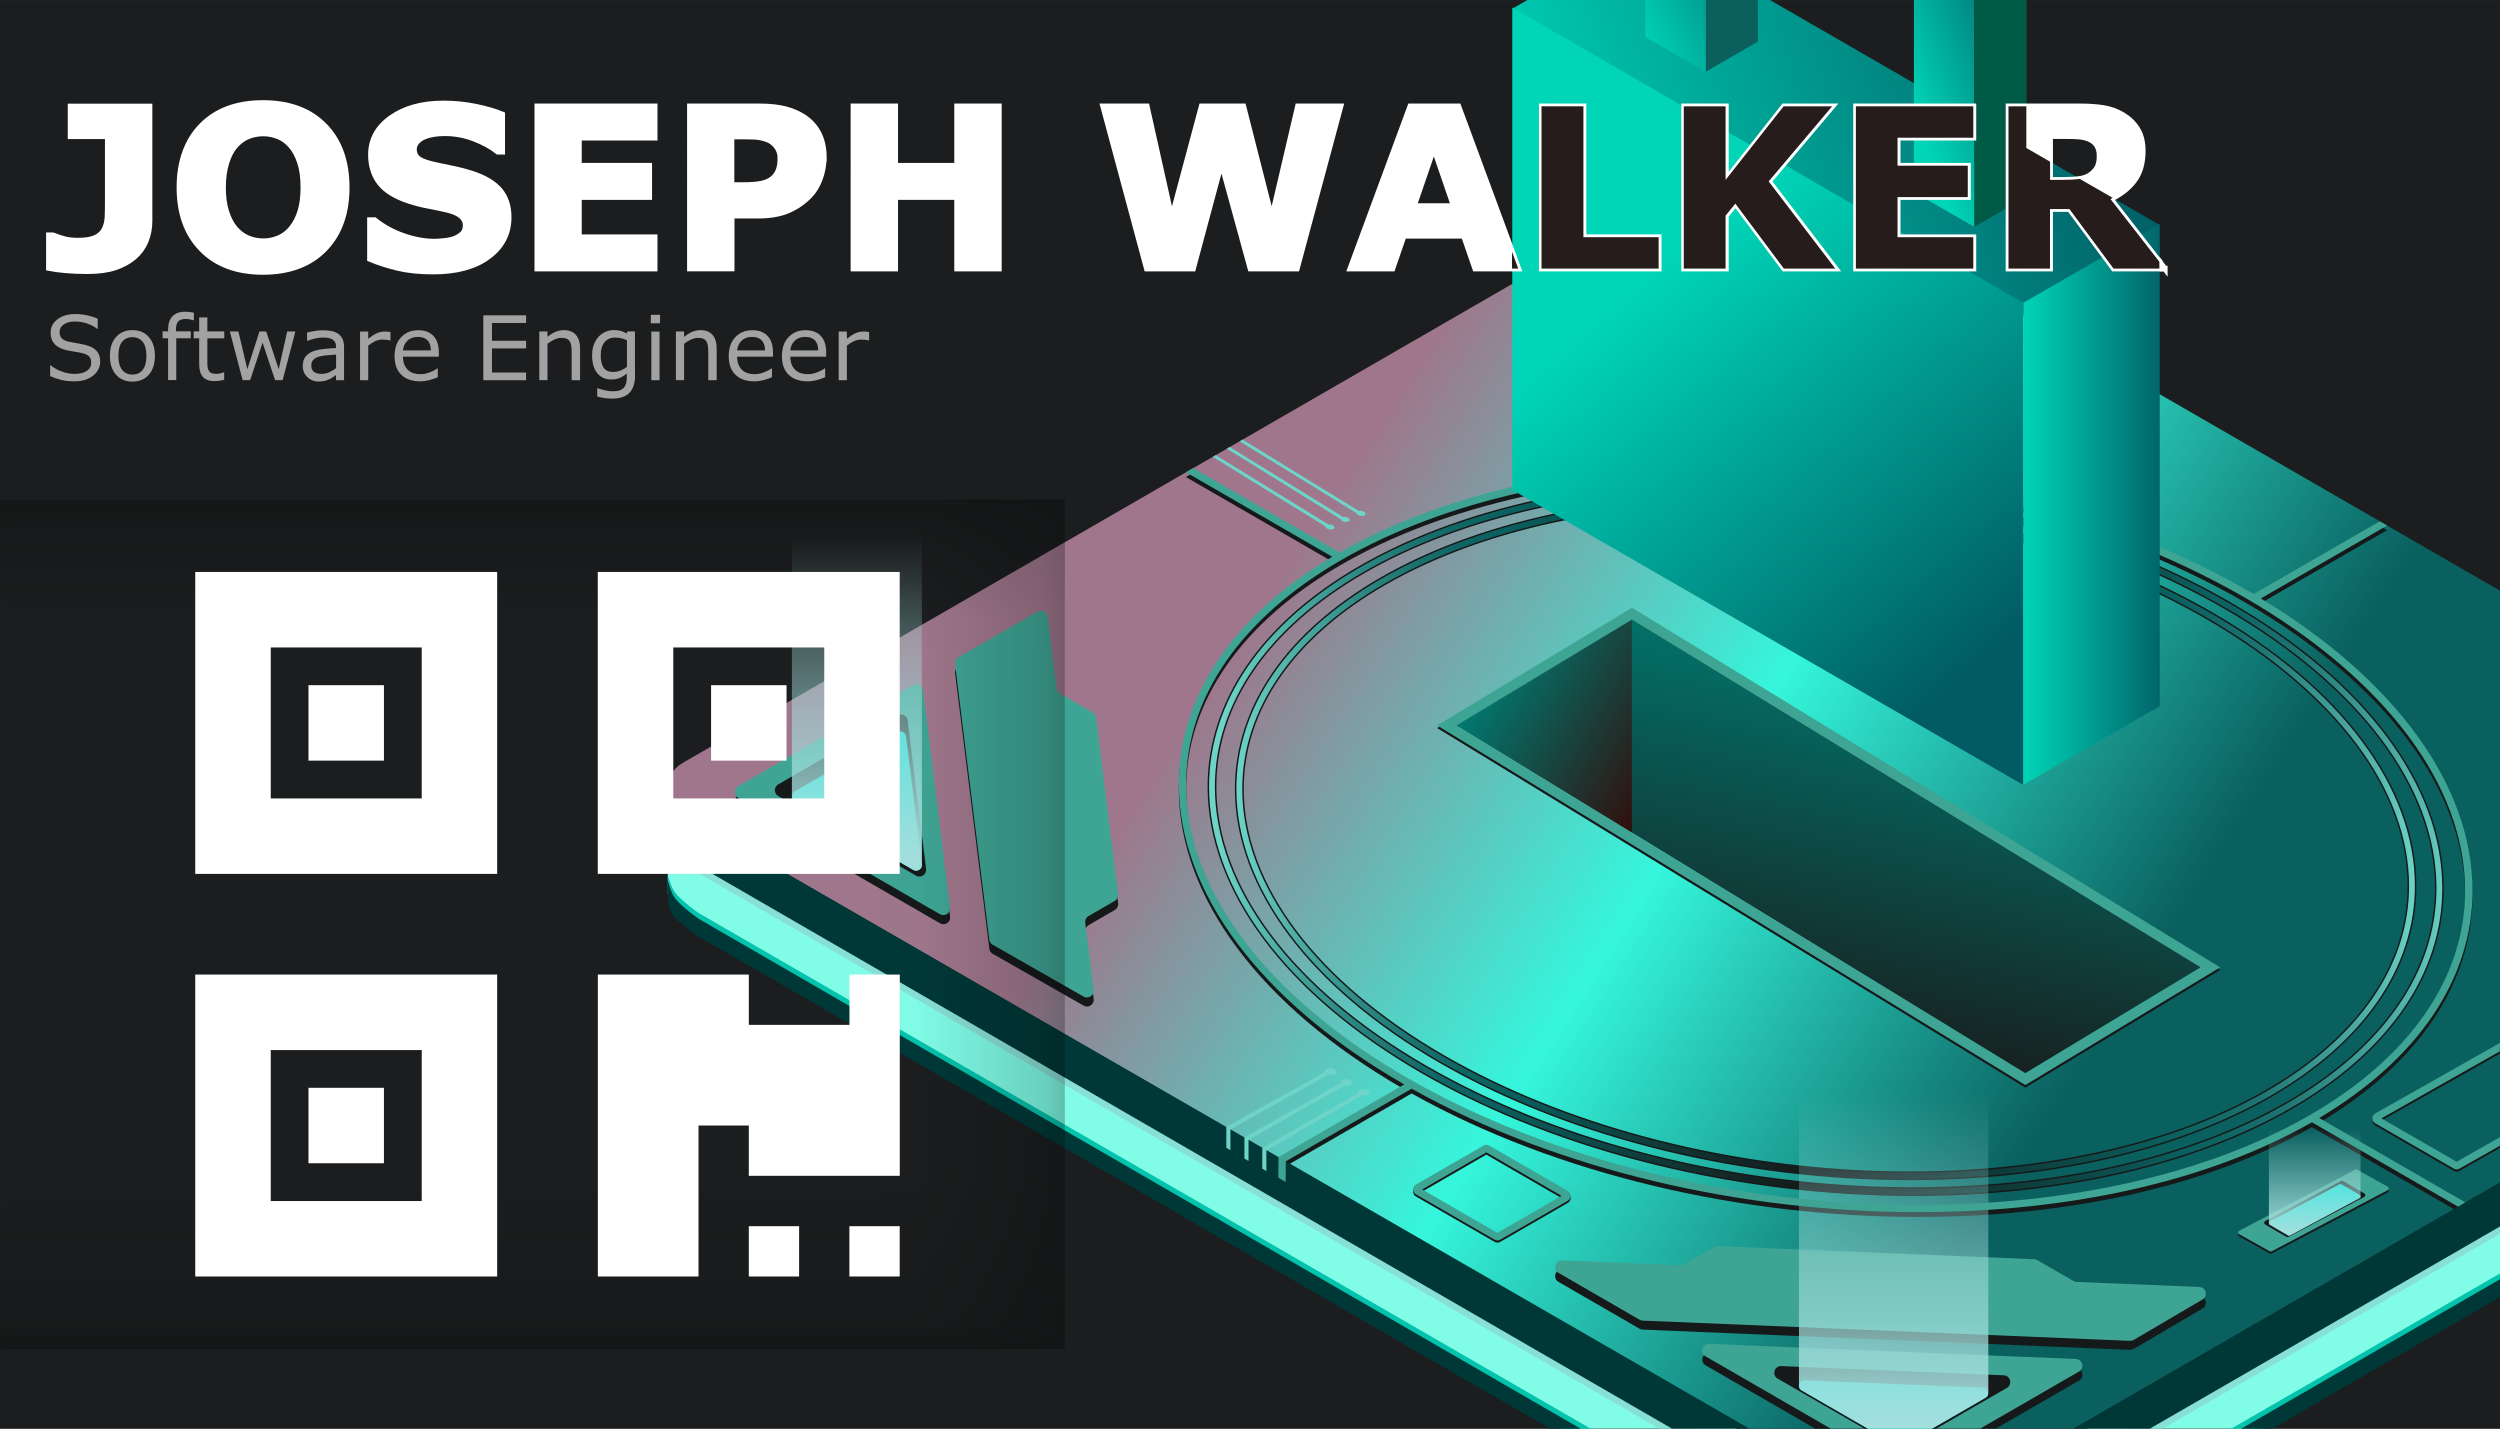 <?xml version="1.0" encoding="UTF-8"?>
<svg id="Layer_2" xmlns="http://www.w3.org/2000/svg" xmlns:xlink="http://www.w3.org/1999/xlink" viewBox="0 0 336 192">
  <rect x="0" y="0" width="336" height="192" fill="#333333" stroke="none"/>
  <defs>
    <linearGradient id="linear-gradient" x1="161.17" y1="60.58" x2="299.52" y2="149.31" gradientUnits="userSpaceOnUse">
      <stop offset=".11" stop-color="#9f768b"/>
      <stop offset=".5" stop-color="#35f6dc"/>
      <stop offset=".88" stop-color="#0a605f"/>
    </linearGradient>
    <linearGradient id="linear-gradient-2" x1="166.07" y1="112.56" x2="324.66" y2="112.56" gradientUnits="userSpaceOnUse">
      <stop offset="0" stop-color="#6ed4c8"/>
      <stop offset=".05" stop-color="#4daea5"/>
      <stop offset=".1" stop-color="#308c87"/>
      <stop offset=".15" stop-color="#1b7370"/>
      <stop offset=".19" stop-color="#0e6563"/>
      <stop offset=".23" stop-color="#0a605f"/>
      <stop offset=".25" stop-color="#0a5a59"/>
      <stop offset=".41" stop-color="#122b2a"/>
      <stop offset=".49" stop-color="#151919"/>
      <stop offset=".58" stop-color="#122929"/>
      <stop offset=".75" stop-color="#0b5352"/>
      <stop offset=".79" stop-color="#0a605f"/>
      <stop offset=".82" stop-color="#0f6564"/>
      <stop offset=".87" stop-color="#1d7673"/>
      <stop offset=".91" stop-color="#35928c"/>
      <stop offset=".97" stop-color="#55b8ae"/>
      <stop offset="1" stop-color="#6ed4c8"/>
    </linearGradient>
    <linearGradient id="linear-gradient-3" x1="163.99" y1="109.99" x2="330" y2="115.22" xlink:href="#linear-gradient-2"/>
    <linearGradient id="linear-gradient-4" x1="254.48" y1="192.02" x2="254.48" y2="147.13" gradientUnits="userSpaceOnUse">
      <stop offset="0" stop-color="#a4dfdd"/>
      <stop offset="1" stop-color="#a4dfdd" stop-opacity="0"/>
    </linearGradient>
    <linearGradient id="linear-gradient-5" x1="311.1" y1="166.08" x2="311.1" y2="151.66" xlink:href="#linear-gradient-4"/>
    <linearGradient id="linear-gradient-6" x1="317.24" y1="160.94" x2="317.24" y2="160.85" xlink:href="#linear-gradient-4"/>
    <linearGradient id="linear-gradient-7" x1="115.16" y1="115.43" x2="115.16" y2="71.44" xlink:href="#linear-gradient-4"/>
    <linearGradient id="linear-gradient-8" x1="239.85" y1="143.15" x2="251.73" y2="84.09" gradientUnits="userSpaceOnUse">
      <stop offset="0" stop-color="#191919"/>
      <stop offset="1" stop-color="#007a71"/>
    </linearGradient>
    <linearGradient id="linear-gradient-9" x1="225.52" y1="101.18" x2="201.62" y2="87.38" gradientUnits="userSpaceOnUse">
      <stop offset="0" stop-color="#310e0c"/>
      <stop offset="1" stop-color="#007a71"/>
    </linearGradient>
    <linearGradient id="linear-gradient-10" x1="203.26" y1="31.55" x2="286.25" y2="5.41" gradientUnits="userSpaceOnUse">
      <stop offset="0" stop-color="#00d5b7"/>
      <stop offset="1" stop-color="#015a64"/>
    </linearGradient>
    <linearGradient id="linear-gradient-11" x1="257.73" y1="16.58" x2="277.15" y2="9.32" gradientUnits="userSpaceOnUse">
      <stop offset="0" stop-color="#00d5b7"/>
      <stop offset="1" stop-color="#015a64"/>
    </linearGradient>
    <linearGradient id="linear-gradient-12" x1="222.77" y1="36.25" x2="267.89" y2="88.04" gradientUnits="userSpaceOnUse">
      <stop offset="0" stop-color="#00d5b7"/>
      <stop offset="1" stop-color="#015a64"/>
    </linearGradient>
    <linearGradient id="linear-gradient-13" x1="271.93" y1="67.81" x2="292.76" y2="67.81" gradientUnits="userSpaceOnUse">
      <stop offset="0" stop-color="#00d5b7"/>
      <stop offset=".97" stop-color="#015a64"/>
    </linearGradient>
    <linearGradient id="linear-gradient-14" x1="220.69" y1="7.05" x2="242.71" y2="-3.81" gradientUnits="userSpaceOnUse">
      <stop offset="0" stop-color="#00d5b7"/>
      <stop offset="1" stop-color="#015a64"/>
    </linearGradient>
    <linearGradient id="linear-gradient-15" x1=".04" y1="124.22" x2="143.11" y2="124.22" gradientUnits="userSpaceOnUse">
      <stop offset=".21" stop-color="#000" stop-opacity="0"/>
      <stop offset=".76" stop-color="#000" stop-opacity="0"/>
      <stop offset=".86" stop-color="#000" stop-opacity=".01"/>
      <stop offset=".98" stop-color="#000" stop-opacity=".69"/>
      <stop offset="1" stop-color="#000"/>
    </linearGradient>
    <linearGradient id="linear-gradient-16" x1="71.58" y1="181.3" x2="71.58" y2="67.14" gradientUnits="userSpaceOnUse">
      <stop offset="0" stop-color="#000"/>
      <stop offset=".03" stop-color="#000" stop-opacity=".47"/>
      <stop offset=".21" stop-color="#000" stop-opacity="0"/>
      <stop offset=".76" stop-color="#000" stop-opacity="0"/>
      <stop offset=".86" stop-color="#000" stop-opacity=".01"/>
      <stop offset=".98" stop-color="#000" stop-opacity=".69"/>
      <stop offset="1" stop-color="#000"/>
    </linearGradient>
  </defs>
  <rect y=".03" width="336" height="192" style="fill: #1b1d1e;"/>
  <g>
    <polyline points="203.25 36.1 204.1 36.1 203.25 33.82" style="fill: none; stroke: #fff; stroke-miterlimit: 10; stroke-width: .75px;"/>
    <polygon points="212.86 14.29 207.23 14.29 207.23 36.1 222.97 36.1 222.97 31.88 212.86 31.88 212.86 14.29" style="fill: none; stroke: #fff; stroke-miterlimit: 10; stroke-width: .75px;"/>
    <polygon points="246.29 14.29 239.77 14.29 231.97 24.17 231.97 14.29 226.35 14.29 226.35 36.1 231.97 36.1 231.97 28.98 233.28 27.37 239.8 36.1 246.71 36.1 237.76 24.38 246.29 14.29" style="fill: none; stroke: #fff; stroke-miterlimit: 10; stroke-width: .75px;"/>
    <polygon points="249.48 36.1 265.26 36.1 265.26 31.88 255.07 31.88 255.07 26.49 264.52 26.49 264.52 22.27 255.07 22.27 255.07 18.51 265.26 18.51 265.26 14.29 249.48 14.29 249.48 36.1" style="fill: none; stroke: #fff; stroke-miterlimit: 10; stroke-width: .75px;"/>
    <path d="M272.38,14.29h-2.4v21.81h5.6v-8h2.61l5.93,8h6.16v-.92l-6.57-8.43c.1-.05.19-.11.29-.16" style="fill: none; stroke: #fff; stroke-miterlimit: 10; stroke-width: .75px;"/>
  </g>
  <g>
    <polyline points="288.96 192 336 164.84 336 171.93 301.24 192" style="fill: #80fce7;"/>
    <path d="M212.44,192l-118.54-68.53s-2.53-1.88-3.14-2.73c-.38-.53-1-2.4-1-2.4v-7.09s.17,1.75.84,2.56c.92,1.11,3.3,2.57,3.3,2.57l130.8,75.62" style="fill: #80fce7;"/>
    <path d="M209.66,192.02l-115.77-66.92s-2.26-1.57-3.09-2.45c-.98-1.04-1.06-2.68-1.06-2.68v-2.4s.39,1.59,1,2.4c.89,1.17,3.14,2.73,3.14,2.73l119.88,69.3" style="fill: #03c3ac;"/>
    <polyline points="299.9 192 336 171.15 336 173.55 304.05 192" style="fill: #03c3ac;"/>
    <path d="M208.33,192.02l-114.43-66.14s-2.26-1.57-3.09-2.45c-.98-1.04-1.06-2.68-1.06-2.68v-2.4s.39,1.59,1,2.4c.89,1.17,3.14,2.73,3.14,2.73l118.54,68.53" style="fill: #003837;"/>
    <polyline points="301.24 192 336 171.93 336 174.33 305.4 192" style="fill: #003837;"/>
    <polyline points="280.39 192.02 336 159.92 336 165.83 290.67 192" style="fill: #88dfd5;"/>
    <path d="M223,192L93.9,117.37s-2.85-1.89-3.46-2.74c-.38-.53-.68-2.39-.68-2.39v-5.8s-.12,1.43.68,2.39,3.46,2.74,3.46,2.74l139.51,80.45" style="fill: #88dfd5;"/>
    <path d="M234.92,192.02L91.71,109.34c-2.61-1.51-2.61-5.28,0-6.78L231.95,21.58c1.21-.7,2.71-.7,3.92,0l100.13,57.81v79.55s-57.28,33.07-57.28,33.07" style="fill: url(#linear-gradient);"/>
    <path d="M268.25,192l11.17-6.45c.79-.45.49-1.65-.42-1.69l-49.26-2.04c-.95-.04-1.31,1.22-.49,1.69l14.73,8.51" style="fill: #151919;"/>
    <path d="M286.28,181.42l-65.5-2.72c-.15,0-.29-.05-.42-.12l-10.89-6.29c-.82-.47-.46-1.73.49-1.69l15.94.66c.17,0,.34-.03.49-.12l4.04-2.33c.15-.09.32-.13.49-.12l42.47,1.76c.15,0,.29.05.42.12l4.87,2.81c.13.07.27.11.42.12l16.49.68c.9.04,1.2,1.23.42,1.69l-9.23,5.42c-.15.09-.32.13-.5.12Z" style="fill: #151919;"/>
    <path d="M127.69,123.2l-3.63-29.21c-.08-.64-.79-1-1.35-.67l-23.48,13.55c-.6.35-.6,1.22,0,1.57l27.11,15.65c.65.37,1.45-.15,1.35-.9Z" style="fill: #151919;"/>
    <path d="M132.97,127.51l-4.61-37.05c-.04-.36.13-.72.45-.9l10.66-6.15c.56-.32,1.27.03,1.35.67l1.2,9.68c.04.28.2.53.45.67l4.41,2.55c.25.14.41.39.45.67l2.95,23.75c.04.36-.13.72-.45.9l-3.51,2.03c-.32.18-.49.54-.45.9l1.12,9.03c.09.74-.7,1.27-1.35.9l-12.23-6.98c-.25-.14-.42-.39-.45-.68Z" style="fill: #151919;"/>
    <path d="M256.67,158.51c-21.95,0-45.1-5.34-63.14-15.75-17.45-10.08-27.46-23.46-27.46-36.73,0-11,6.92-21.05,19.48-28.3,28.58-16.5,78.66-14.43,111.65,4.61,17.45,10.08,27.46,23.46,27.46,36.73,0,11-6.92,21.05-19.48,28.3-12.95,7.48-30.32,11.14-48.51,11.14ZM194.03,141.91c32.71,18.88,82.35,20.95,110.66,4.61,12.24-7.07,18.99-16.82,18.99-27.45,0-12.9-9.83-25.98-26.97-35.88-32.71-18.89-82.35-20.95-110.66-4.61-12.24,7.07-18.99,16.82-18.99,27.45,0,12.9,9.83,25.98,26.97,35.88h0Z" style="fill: url(#linear-gradient-2); stroke: #151919; stroke-miterlimit: 10; stroke-width: .2px;"/>
    <path d="M257.2,160.64c-22.97,0-47.2-5.58-66.07-16.48-18.26-10.54-28.73-24.55-28.73-38.42,0-11.5,7.24-22.01,20.38-29.6,29.91-17.27,82.32-15.1,116.83,4.82,18.26,10.54,28.73,24.55,28.73,38.42,0,11.5-7.24,22.01-20.38,29.6-13.55,7.82-31.73,11.66-50.76,11.66ZM233.54,65.44c-18.86,0-36.85,3.8-50.27,11.54-12.82,7.4-19.89,17.61-19.89,28.75,0,13.51,10.29,27.21,28.24,37.57,34.24,19.77,86.21,21.93,115.85,4.82,12.82-7.4,19.89-17.61,19.89-28.75,0-13.51-10.29-27.21-28.24-37.57-18.74-10.82-42.79-16.37-65.58-16.37Z" style="fill: url(#linear-gradient-3); stroke: #151919; stroke-miterlimit: 10; stroke-width: .2px;"/>
    <path d="M332.29,120.33c0-14.11-10.35-28.34-28.44-39.27l16.97-9.8-.98-.57-16.96,9.79c-.23-.13-.45-.27-.68-.39-36.07-20.81-90.79-23.14-122.17-5.2l-19.67-11.34-.98.56,19.67,11.36c-13.3,7.91-20.62,18.74-20.62,30.57,0,14.53,10.98,29.2,30.1,40.25.06.04.13.07.19.11l-16.89,9.76.98.57,16.91-9.77c19.6,10.98,44.46,16.6,68.05,16.6,19.82,0,38.76-3.97,52.94-12.08l19.66,11.35.94-.59-19.62-11.33c13.3-7.91,20.62-18.74,20.62-30.57ZM310.46,150.49c-14.06,8.11-32.92,12.09-52.69,12.09-23.89,0-49.11-5.81-68.75-17.15-18.81-10.86-29.6-25.22-29.6-39.39,0-11.68,7.41-22.39,20.85-30.15,14.07-8.12,32.93-12.1,52.7-12.1,23.88,0,49.09,5.81,68.74,17.15,18.81,10.86,29.6,25.22,29.6,39.39,0,11.68-7.4,22.39-20.85,30.16Z" style="fill: #151919;"/>
    <path d="M286.28,180.21l-65.5-2.72c-.15,0-.29-.05-.42-.12l-10.89-6.29c-.82-.47-.46-1.73.49-1.69l15.94.66c.17,0,.34-.03.49-.12l4.04-2.33c.15-.09.32-.13.49-.12l42.47,1.76c.15,0,.29.05.42.12l4.87,2.81c.13.07.27.11.42.12l16.49.68c.9.04,1.2,1.23.42,1.69l-9.23,5.42c-.15.09-.32.13-.5.12Z" style="fill: #3ea494;"/>
    <path d="M132.96,126.29l-4.61-37.05c-.04-.36.13-.72.45-.9l10.66-6.15c.56-.32,1.27.03,1.35.67l1.2,9.68c.04.28.2.53.45.67l4.41,2.55c.25.14.41.39.45.67l2.95,23.75c.04.36-.13.72-.45.9l-3.51,2.03c-.32.18-.49.54-.45.9l1.12,9.03c.09.74-.7,1.27-1.35.9l-12.23-6.98c-.25-.14-.42-.39-.45-.68Z" style="fill: #3ea494;"/>
    <path d="M179.35,70.88c0,.08-.05.16-.14.21-.1.06-.23.08-.36.08-.16,0-.34-.04-.47-.11-.13-.08-.2-.18-.2-.27,0,0,0,0,0-.01l-15.18-9.38.4-.23,15.16,9.33c.19-.03.42.01.59.11.13.08.21.17.21.27Z" style="fill: #6ed4c8;"/>
    <path d="M181.39,69.87c0,.08-.05.16-.14.21-.1.06-.23.08-.36.08-.16,0-.34-.04-.47-.12-.12-.07-.19-.16-.2-.24l-15.34-9.5.4-.23,15.26,9.42c.21-.04.47-.01.65.1.13.08.21.18.21.27Z" style="fill: #6ed4c8;"/>
    <path d="M183.53,69.05c0,.09-.05.16-.15.22-.1.06-.23.08-.37.08-.17,0-.34-.04-.48-.12-.12-.07-.2-.16-.21-.26l-15.72-9.66.4-.23,15.63,9.59c.22-.05.49-.01.68.1.13.08.21.18.21.28Z" style="fill: #6ed4c8;"/>
    <g>
      <path d="M124.05,92.77c-.08-.64-.79-1-1.35-.67l-23.48,13.55c-.6.35-.6,1.22,0,1.57l27.11,15.65c.65.37,1.45-.15,1.35-.9l-3.63-29.21ZM123.12,117.69l-18.53-10.7c-.6-.35-.6-1.22,0-1.57l16.05-9.27c.56-.32,1.27.03,1.35.67l2.48,19.97c.09.74-.71,1.27-1.35.9Z" style="fill: #3ea494;"/>
      <path d="M120.6,98.4l-13.78,7.96c-.52.3-.52,1.05,0,1.35l15.92,9.19c.56.32,1.24-.13,1.16-.77l-2.13-17.15c-.07-.55-.68-.86-1.16-.58Z" style="fill: #00e9e0;"/>
    </g>
    <path d="M266.14,192,246.05,192,266.14,192l13.27-7.66c.79-.45.49-1.65-.42-1.69l-49.26-2.04c-.95-.04-1.31,1.22-.49,1.69l16.81,9.71M250.57,192.01l-11.65-6.72c-.82-.47-.46-1.73.49-1.69l29.9,1.24c.91.04,1.2,1.24.42,1.69l-9.48,5.47" style="fill: #3ea494;"/>
    <path d="M259.64,192.02l7.21-4.16c.63-.36.39-1.33-.33-1.36l-23.99-.99c-.76-.03-1.05.98-.39,1.36l8.92,5.15" style="fill: #00e9e0;"/>
    <path d="M251.05,192.01l-8.92-5.15c-.29-.17-.38-.44-.35-.7h0v-39.04h25.45v39.95h-.02c.06.29-.04.6-.34.78l-7.21,4.16" style="fill: url(#linear-gradient-4);"/>
    <path d="M201.25,167.01c-.13,0-.26-.03-.37-.1l-10.59-6.11c-.23-.13-.37-.38-.37-.65s.14-.51.37-.65h0l9.1-5.25c.23-.13.51-.13.75,0l10.59,6.11c.23.13.37.38.37.65s-.14.51-.37.65l-9.1,5.25c-.12.07-.25.1-.37.1ZM191.14,160.16l10.11,5.84,8.62-4.98-10.11-5.84-8.62,4.98ZM210.23,160.81h0,0ZM190.78,160.36h0s0,0,0,0ZM199.88,155.11h0,0Z" style="fill: #151919;"/>
    <path d="M336,154.28l-5.46,3.09c-.11.06-.24.1-.37.1s-.26-.03-.37-.1l-10.59-6.11c-.23-.13-.37-.38-.37-.65s.14-.51.37-.65h0s16.8-9.5,16.8-9.5M330.06,156.51s0,0,0,0h0ZM336,141.6l-15.93,9.01,10.11,5.83,5.84-3.3" style="fill: #151919;"/>
    <path d="M201.25,166.72c-.13,0-.26-.03-.37-.1l-10.59-6.11c-.23-.13-.37-.38-.37-.65s.14-.51.37-.65h0l9.1-5.25c.23-.13.51-.13.75,0l10.59,6.11c.23.13.37.38.37.65s-.14.51-.37.65l-9.1,5.25c-.12.07-.25.1-.37.1ZM191.14,159.86l10.11,5.84,8.62-4.98-10.11-5.84-8.62,4.98ZM210.23,160.51h0,0ZM190.78,160.07h0s0,0,0,0ZM199.88,154.81h0,0Z" style="fill: #3ea494;"/>
    <path d="M305.19,168.51s-.09-.01-.13-.03l-4.13-2.31c-.08-.05-.13-.13-.13-.22s.05-.17.13-.22h0s15.62-8.23,15.62-8.23c.08-.04.17-.04.25,0l4.13,2.31c.08.04.13.13.13.22s-.05.17-.13.22l-15.62,8.23s-.08.03-.12.03Z" style="fill: #151919;"/>
    <path d="M330.06,156.21s0,0,0,0h0ZM336,153.98l-5.46,3.09c-.11.06-.24.1-.37.1s-.26-.03-.37-.1l-10.59-6.11c-.23-.13-.37-.38-.37-.65s.14-.51.37-.65h0s16.78-9.49,16.78-9.49v1.12s-15.93,9.02-15.93,9.02l10.11,5.83,5.83-3.3v1.13Z" style="fill: #3ea494;"/>
    <path d="M219.32,83.62l76.43,46.73-23.55,14.23-76.43-46.73,23.55-14.23M219.33,82.03l-.71.43-23.55,14.23-1.92,1.16,1.92,1.17,76.43,46.73.71.43.71-.43,23.55-14.23,1.92-1.16-1.92-1.17-76.43-46.73-.71-.43h0Z" style="fill: #151919;"/>
    <path d="M304.75,167.73s0,0,0,0h0Z" style="fill: #00836b;"/>
    <path d="M320.93,159.51l-4.13-2.31c-.08-.04-.17-.04-.25,0l-15.62,8.23h0c-.08.05-.13.13-.13.22,0,.09.05.17.13.22l4.13,2.31s.08.03.13.03.09-.01.12-.03l15.62-8.23c.08-.04.13-.13.13-.22s-.05-.17-.13-.22ZM317.76,160.86l-10.19,5.38c-.08.04-.18.04-.26,0l-2.87-1.66c-.18-.11-.18-.37,0-.47l10.19-5.38c.08-.04.18-.04.26,0l2.87,1.66c.18.11.18.37,0,.47Z" style="fill: #3ea494;"/>
    <path d="M314.67,159.16c-.07-.04-.15-.04-.22,0l-9.38,5c-.16.08-.17.31,0,.4l2.47,1.43c.07.04.15.04.22,0l9.38-5c.16-.08.17-.31,0-.4l-2.47-1.43Z" style="fill: #00e9e0;"/>
    <path d="M317.26,151.66v9.19s0,.06-.03.09c0,.05-.05.09-.1.12l-9.37,5c-.07.03-.16.03-.23,0l-2.47-1.43c-.09-.05-.13-.14-.12-.22v-12.74h12.32Z" style="fill: url(#linear-gradient-5);"/>
    <path d="M317.26,160.85v.08h-.03s.03-.05.03-.08Z" style="fill: url(#linear-gradient-6);"/>
    <path d="M316.86,157.57h0s0,0,0,0Z" style="fill: #00836b;"/>
    <path d="M316.78,157.57s0,0,0,0h0Z" style="fill: #00836b;"/>
    <path d="M123.9,72.38v43.77c.08.64-.61,1.09-1.16.77l-15.92-9.19c-.27-.16-.39-.43-.39-.7v-34.65h17.48Z" style="fill: url(#linear-gradient-7);"/>
    <path d="M224.7,192L93.9,116.38s-2.85-1.89-3.46-2.74c-.38-.53-.68-2.39-.68-2.39v-5.8s-.12,1.43.68,2.39,3.46,2.74,3.46,2.74l141.19,81.41" style="fill: #003837;"/>
    <polyline points="278.71 192 336 158.93 336 164.84 288.96 192" style="fill: #003837;"/>
    <polygon points="219.32 83.28 295.75 130.01 272.2 144.24 195.77 97.51 219.32 83.28" style="fill: url(#linear-gradient-8);"/>
    <polygon points="219.32 83.28 219.32 111.91 195.77 97.51 219.32 83.28" style="fill: url(#linear-gradient-9);"/>
    <path d="M219.32,83.28l76.43,46.73-23.55,14.23-76.43-46.73,23.55-14.23M219.33,81.68l-.71.43-23.55,14.23-1.92,1.16,1.92,1.17,76.43,46.73.71.43.71-.43,23.55-14.23,1.92-1.16-1.92-1.17-76.43-46.73-.71-.43h0Z" style="fill: #3ea494;"/>
    <polygon points="237.88 0 290.27 30.24 271.93 40.83 203.25 1.17 205.29 0 237.88 0" style="fill: url(#linear-gradient-10);"/>
    <polygon points="236.27 0 236.27 5.59 229.23 9.65 229.23 0 236.27 0" style="fill: #0b5f5c;"/>
    <polygon points="265.34 0 265.34 30.5 257.23 25.82 257.23 0 265.34 0" style="fill: url(#linear-gradient-11);"/>
    <path d="M179.62,144.06c0,.1-.07.2-.19.27-.13.07-.3.11-.47.11-.11,0-.23-.02-.34-.04l-13.25,7.38v2.8l-.55-.32v-2.8l13.3-7.41s-.03-.08-.03-.12c0-.11.07-.2.19-.27.28-.16.76-.14,1.08.04.17.1.27.23.27.36Z" style="fill: #6ed4c8;"/>
    <path d="M181.73,145.54c0,.1-.07.2-.19.27-.13.07-.3.11-.47.11-.11,0-.23-.02-.34-.04l-12.93,7.31v2.84s-.55-.32-.55-.32v-2.83s12.98-7.34,12.98-7.34c-.02-.04-.03-.08-.03-.12,0-.11.07-.2.19-.27.28-.16.76-.14,1.08.04.17.1.27.23.27.36Z" style="fill: #6ed4c8;"/>
    <path d="M184.08,146.88c0,.1-.07.2-.19.27-.13.07-.3.11-.47.11-.11,0-.23-.02-.34-.04l-12.88,7.38v2.79s-.55-.32-.55-.32v-2.78s12.93-7.4,12.93-7.4c-.02-.04-.03-.08-.03-.12,0-.11.07-.2.19-.27.28-.16.76-.14,1.08.04.17.1.27.23.27.36Z" style="fill: #6ed4c8;"/>
    <path d="M332.3,119.7c0-14.11-10.34-28.34-28.44-39.27l16.97-9.8-.98-.57-16.96,9.78c-.23-.12-.45-.27-.68-.39-36.07-20.82-90.79-23.14-122.17-5.2l-19.67-11.34-.98.56,19.67,11.36c-13.3,7.9-20.62,18.73-20.62,30.56,0,14.54,10.98,29.21,30.1,40.25.05.04.12.07.18.11l-16.89,9.76-.02,2.78.98.57.02-2.78,16.92-9.76c19.6,10.98,44.46,16.59,68.05,16.59,19.82,0,38.76-3.96,52.94-12.08l19.66,11.35.94-.59-19.62-11.33c13.3-7.91,20.61-18.74,20.61-30.57ZM310.46,149.86c-14.06,8.12-32.92,12.09-52.69,12.09-23.89,0-49.11-5.81-68.75-17.15-18.81-10.86-29.61-25.22-29.61-39.39,0-11.68,7.41-22.39,20.86-30.14,14.07-8.12,32.93-12.1,52.7-12.1,23.88,0,49.09,5.81,68.74,17.15,18.81,10.86,29.6,25.22,29.6,39.39,0,11.68-7.4,22.39-20.85,30.15Z" style="fill: #3ea494;"/>
    <polygon points="271.93 40.7 271.93 105.5 203.25 65.84 203.25 1.02 271.93 40.7" style="fill: url(#linear-gradient-12);"/>
    <polygon points="271.93 105.5 271.93 40.7 290.27 30.12 290.27 94.91 271.93 105.5" style="fill: url(#linear-gradient-13);"/>
    <polygon points="272.38 0 272.38 26.44 265.34 30.5 265.34 0 272.38 0" style="fill: #005b46;"/>
    <polygon points="229.24 0 229.24 9.66 221.13 4.98 221.13 0 229.24 0" style="fill: url(#linear-gradient-14);"/>
  </g>
  <g style="opacity: .28;">
    <rect x=".04" y="67.14" width="143.07" height="114.16" style="fill: url(#linear-gradient-15); opacity: .89;"/>
    <rect x=".04" y="67.14" width="143.07" height="114.16" style="fill: url(#linear-gradient-16); opacity: .89;"/>
  </g>
  <path d="M36.39,87.02v20.29h20.29v-20.29h-20.29ZM26.24,76.87h40.58v40.58H26.24v-40.58ZM36.39,141.13v20.29h20.29v-20.29h-20.29ZM26.24,130.98h40.58v40.58H26.24v-40.58ZM110.78,87.02h-20.29v20.29h20.29v-20.29ZM90.49,76.87h30.43v40.58h-40.58v-40.58h10.14ZM107.4,164.8v6.76h-6.76v-6.76h6.76ZM114.16,164.8h6.76v6.76h-6.76v-6.76ZM120.93,130.98v27.05h-20.29v-6.76h-6.76v20.29h-13.53v-40.58h20.29v6.76h13.53v-6.76h6.76ZM51.6,92.09v10.14h-10.14v-10.14h10.14ZM41.46,146.2h10.14v10.14h-10.14v-10.14ZM105.71,92.09v10.14h-10.14v-10.14h10.14Z" style="fill: #fff;"/>
  <g>
    <path d="M13.47,48.6c0,.34-.08.68-.24,1.01s-.38.61-.67.84c-.31.25-.68.45-1.09.59s-.92.21-1.5.21c-.63,0-1.19-.06-1.7-.18s-1.01-.29-1.53-.52v-1.45h.08c.44.37.95.65,1.53.85s1.12.3,1.63.3c.72,0,1.28-.13,1.68-.4s.6-.63.6-1.08c0-.39-.09-.67-.28-.86s-.48-.33-.86-.43c-.29-.08-.61-.14-.95-.19s-.7-.12-1.09-.19c-.77-.16-1.35-.44-1.72-.84s-.56-.91-.56-1.55c0-.73.31-1.33.93-1.8s1.4-.7,2.35-.7c.61,0,1.18.06,1.69.18s.96.26,1.36.43v1.37h-.08c-.33-.28-.77-.51-1.31-.7s-1.09-.28-1.66-.28c-.62,0-1.12.13-1.5.39s-.57.59-.57,1c0,.36.09.65.28.86s.52.37.99.47c.25.05.61.12,1.07.2s.85.16,1.17.24c.65.17,1.14.43,1.46.78s.49.83.49,1.46Z" style="fill: #a2a2a2;"/>
    <path d="M20.82,47.83c0,1.07-.27,1.91-.82,2.53s-1.28.93-2.2.93-1.66-.31-2.21-.93-.82-1.46-.82-2.53.27-1.91.82-2.53,1.28-.93,2.21-.93,1.65.31,2.2.93.82,1.46.82,2.53ZM19.68,47.83c0-.85-.17-1.48-.5-1.89s-.79-.62-1.38-.62-1.06.21-1.39.62-.5,1.04-.5,1.89.17,1.44.5,1.87.79.64,1.39.64,1.05-.21,1.38-.63.5-1.04.5-1.87Z" style="fill: #a2a2a2;"/>
    <path d="M26.05,43.04h-.06c-.12-.04-.28-.07-.47-.11s-.37-.06-.52-.06c-.47,0-.82.1-1.03.31s-.32.59-.32,1.13v.22h1.99v.93h-1.95v5.62h-1.1v-5.62h-.74v-.93h.74v-.22c0-.78.19-1.37.58-1.79s.95-.62,1.68-.62c.25,0,.47.01.67.04s.38.05.54.08v1.01Z" style="fill: #a2a2a2;"/>
    <path d="M30.14,51.04c-.21.05-.43.1-.68.13s-.46.05-.65.05c-.67,0-1.18-.18-1.52-.54s-.52-.94-.52-1.73v-3.48h-.74v-.93h.74v-1.88h1.1v1.88h2.27v.93h-2.27v2.98c0,.34,0,.61.02.81s.07.37.16.54c.09.16.2.27.35.34s.38.11.69.11c.18,0,.37-.03.56-.08s.34-.1.42-.13h.06v.99Z" style="fill: #a2a2a2;"/>
    <path d="M39.7,44.55l-1.71,6.54h-1.02l-1.68-5.04-1.67,5.04h-1.01l-1.72-6.54h1.15l1.2,5.07,1.63-5.07h.91l1.68,5.07,1.14-5.07h1.11Z" style="fill: #a2a2a2;"/>
    <path d="M46.26,51.1h-1.1v-.7c-.1.07-.23.16-.4.28s-.33.21-.48.28c-.18.09-.39.17-.63.23s-.52.09-.84.09c-.59,0-1.09-.2-1.5-.59s-.62-.89-.62-1.49c0-.5.11-.9.32-1.2s.52-.55.91-.72c.4-.18.88-.29,1.44-.36s1.16-.11,1.8-.14v-.17c0-.25-.04-.46-.13-.62s-.21-.29-.38-.39c-.16-.09-.34-.15-.56-.18s-.45-.05-.69-.05c-.29,0-.61.04-.97.11s-.72.19-1.1.33h-.06v-1.12c.21-.06.53-.12.93-.19s.81-.11,1.2-.11c.46,0,.86.04,1.2.11s.64.21.89.39c.25.18.43.41.56.7s.19.64.19,1.06v4.44ZM45.17,49.48v-1.82c-.34.02-.73.05-1.19.09s-.82.1-1.08.17c-.32.09-.57.23-.77.42s-.29.45-.29.78c0,.38.11.66.34.85s.57.28,1.04.28c.39,0,.74-.08,1.06-.23s.62-.33.89-.54Z" style="fill: #a2a2a2;"/>
    <path d="M52.47,45.75h-.06c-.16-.04-.32-.07-.48-.08s-.34-.03-.55-.03c-.34,0-.67.08-.98.23s-.62.34-.91.58v4.65h-1.1v-6.54h1.1v.97c.44-.35.82-.6,1.16-.75s.67-.22,1.02-.22c.19,0,.33,0,.42.01s.21.03.39.06v1.13Z" style="fill: #a2a2a2;"/>
    <path d="M58.98,47.94h-4.82c0,.4.06.75.18,1.05s.29.54.5.74c.2.19.44.33.72.42s.59.14.92.14c.45,0,.89-.09,1.34-.27s.77-.35.96-.52h.06v1.2c-.37.16-.75.29-1.14.39s-.79.16-1.22.16c-1.09,0-1.93-.29-2.54-.88s-.91-1.42-.91-2.5.29-1.92.88-2.55,1.35-.94,2.31-.94c.88,0,1.56.26,2.04.77s.72,1.25.72,2.2v.6ZM57.91,47.09c0-.58-.15-1.03-.44-1.34s-.72-.47-1.31-.47-1.06.17-1.41.52-.55.78-.59,1.29h3.75Z" style="fill: #a2a2a2;"/>
    <path d="M70.71,51.1h-5.75v-8.72h5.75v1.03h-4.59v2.39h4.59v1.03h-4.59v3.24h4.59v1.03Z" style="fill: #a2a2a2;"/>
    <path d="M77.93,51.1h-1.1v-3.73c0-.3-.02-.58-.05-.85s-.1-.47-.19-.62c-.1-.16-.24-.29-.42-.37s-.42-.12-.71-.12-.62.07-.94.22-.64.34-.94.57v4.89h-1.1v-6.54h1.1v.73c.34-.29.7-.51,1.07-.67s.74-.24,1.13-.24c.71,0,1.25.21,1.62.64s.56,1.04.56,1.84v4.25Z" style="fill: #a2a2a2;"/>
    <path d="M85.36,50.35c0,1.11-.25,1.92-.76,2.44s-1.28.78-2.33.78c-.35,0-.69-.02-1.02-.07s-.66-.12-.98-.21v-1.12h.06c.18.07.46.16.86.26s.78.16,1.17.16.69-.04.93-.13.44-.21.57-.38c.14-.15.23-.34.29-.55s.09-.46.09-.72v-.6c-.33.27-.65.46-.95.59s-.69.2-1.16.2c-.78,0-1.4-.28-1.86-.85s-.69-1.36-.69-2.39c0-.56.08-1.05.24-1.46s.37-.76.65-1.06c.25-.28.56-.49.93-.65s.72-.23,1.08-.23c.38,0,.7.04.95.11s.53.19.81.35l.07-.28h1.03v5.8ZM84.26,49.3v-3.57c-.29-.13-.57-.23-.82-.28s-.5-.08-.75-.08c-.61,0-1.08.2-1.43.61s-.52,1-.52,1.77.13,1.29.39,1.67.69.57,1.28.57c.32,0,.64-.06.96-.18s.62-.29.89-.5Z" style="fill: #a2a2a2;"/>
    <path d="M88.71,43.45h-1.24v-1.14h1.24v1.14ZM88.64,51.1h-1.1v-6.54h1.1v6.54Z" style="fill: #a2a2a2;"/>
    <path d="M96.29,51.1h-1.1v-3.73c0-.3-.02-.58-.05-.85s-.1-.47-.19-.62c-.1-.16-.24-.29-.42-.37s-.42-.12-.71-.12-.62.07-.94.22-.64.34-.94.57v4.89h-1.1v-6.54h1.1v.73c.34-.29.7-.51,1.07-.67s.74-.24,1.13-.24c.71,0,1.25.21,1.62.64s.56,1.04.56,1.84v4.25Z" style="fill: #a2a2a2;"/>
    <path d="M103.89,47.94h-4.82c0,.4.06.75.18,1.05s.29.54.5.74c.2.19.44.33.72.42s.59.14.92.14c.45,0,.89-.09,1.34-.27s.77-.35.96-.52h.06v1.2c-.37.16-.75.29-1.14.39s-.79.16-1.22.16c-1.09,0-1.93-.29-2.54-.88s-.91-1.42-.91-2.5.29-1.92.88-2.55,1.35-.94,2.31-.94c.88,0,1.56.26,2.04.77s.72,1.25.72,2.2v.6ZM102.82,47.09c0-.58-.15-1.03-.44-1.34s-.72-.47-1.31-.47-1.06.17-1.41.52-.55.78-.59,1.29h3.75Z" style="fill: #a2a2a2;"/>
    <path d="M111.04,47.94h-4.82c0,.4.06.75.18,1.05s.29.54.5.74c.2.19.44.33.72.42s.59.14.92.14c.45,0,.89-.09,1.34-.27s.77-.35.96-.52h.06v1.2c-.37.16-.75.29-1.14.39s-.79.16-1.22.16c-1.09,0-1.93-.29-2.54-.88s-.91-1.42-.91-2.5.29-1.92.88-2.55,1.35-.94,2.31-.94c.88,0,1.56.26,2.04.77s.72,1.25.72,2.2v.6ZM109.97,47.09c0-.58-.15-1.03-.44-1.34s-.72-.47-1.31-.47-1.06.17-1.41.52-.55.78-.59,1.29h3.75Z" style="fill: #a2a2a2;"/>
    <path d="M116.8,45.75h-.06c-.16-.04-.32-.07-.48-.08s-.34-.03-.55-.03c-.34,0-.67.08-.98.23s-.62.34-.91.58v4.65h-1.1v-6.54h1.1v.97c.44-.35.82-.6,1.16-.75s.67-.22,1.02-.22c.19,0,.33,0,.42.01s.21.03.39.06v1.13Z" style="fill: #a2a2a2;"/>
  </g>
  <g>
    <path d="M20.1,29.7c0,.96-.17,1.85-.51,2.69s-.85,1.54-1.52,2.12c-.71.62-1.57,1.09-2.58,1.43s-2.25.51-3.74.51c-1.01,0-1.95-.04-2.84-.11-.89-.07-1.67-.18-2.34-.31v-4.41h.53c.47.18.96.34,1.46.49s1.16.23,1.95.23c1.03,0,1.81-.14,2.37-.41s.94-.65,1.18-1.14c.22-.48.35-1,.38-1.58.03-.57.04-1.3.04-2.19v-8.7h-5v-4.01h10.62v15.41Z" style="fill: #fff; stroke: #fff; stroke-miterlimit: 10; stroke-width: .75px;"/>
    <path d="M46.6,25.2c0,3.48-1,6.24-2.99,8.28s-4.75,3.07-8.26,3.07-6.25-1.02-8.25-3.07-2.99-4.81-2.99-8.28,1-6.28,2.99-8.31,4.74-3.05,8.25-3.05,6.25,1.02,8.25,3.05,3,4.81,3,8.31ZM39.15,30.72c.55-.66.95-1.45,1.22-2.35s.4-1.97.4-3.19c0-1.31-.15-2.42-.45-3.34s-.7-1.66-1.19-2.23c-.5-.59-1.07-1.01-1.72-1.27s-1.33-.4-2.03-.4-1.38.13-2.01.38-1.21.67-1.74,1.26c-.49.55-.89,1.3-1.19,2.26s-.46,2.08-.46,3.35.15,2.4.45,3.32.69,1.66,1.18,2.23,1.06,1,1.71,1.27,1.34.41,2.07.41,1.41-.14,2.07-.42,1.23-.71,1.71-1.3Z" style="fill: #fff; stroke: #fff; stroke-miterlimit: 10; stroke-width: .75px;"/>
    <path d="M68.36,29.25c0,2.15-.91,3.89-2.73,5.24s-4.29,2.01-7.42,2.01c-1.81,0-3.38-.16-4.72-.48s-2.6-.72-3.77-1.21v-5.23h.62c1.16.93,2.46,1.64,3.9,2.14s2.82.75,4.15.75c.34,0,.79-.03,1.35-.09s1.01-.16,1.36-.29c.43-.18.78-.4,1.06-.66s.42-.65.42-1.17c0-.48-.2-.89-.61-1.24s-1-.61-1.78-.8c-.82-.2-1.69-.38-2.6-.55s-1.77-.39-2.57-.65c-1.84-.6-3.16-1.4-3.96-2.42s-1.21-2.29-1.21-3.8c0-2.03.91-3.69,2.73-4.97s4.16-1.93,7.02-1.93c1.44,0,2.85.14,4.26.42s2.61.63,3.64,1.05v5.02h-.6c-.88-.7-1.96-1.29-3.23-1.77s-2.58-.71-3.9-.71c-.47,0-.94.03-1.4.1s-.91.18-1.34.36c-.38.15-.71.37-.98.67s-.41.64-.41,1.02c0,.58.22,1.02.66,1.33s1.27.59,2.49.84c.8.17,1.57.33,2.31.48s1.53.37,2.38.64c1.67.55,2.9,1.29,3.7,2.23s1.19,2.17,1.19,3.67Z" style="fill: #fff; stroke: #fff; stroke-miterlimit: 10; stroke-width: .75px;"/>
    <path d="M87.99,36.1h-15.78V14.29h15.78v4.22h-10.18v3.76h9.45v4.22h-9.45v5.39h10.18v4.22Z" style="fill: #fff; stroke: #fff; stroke-miterlimit: 10; stroke-width: .75px;"/>
    <path d="M110.71,21.17c0,.98-.17,1.93-.51,2.86s-.83,1.72-1.46,2.35c-.87.86-1.84,1.51-2.91,1.95s-2.4.66-3.99.66h-3.5v7.1h-5.62V14.29h9.26c1.39,0,2.56.12,3.51.36s1.79.6,2.53,1.08c.88.58,1.55,1.31,2.01,2.21s.7,1.98.7,3.24ZM104.89,21.3c0-.61-.17-1.14-.5-1.59s-.72-.75-1.16-.93c-.59-.23-1.16-.36-1.71-.39s-1.3-.04-2.23-.04h-.97v6.52h1.61c.96,0,1.75-.06,2.37-.18.62-.12,1.14-.35,1.56-.7.36-.31.62-.68.78-1.12.16-.43.24-.96.24-1.59Z" style="fill: #fff; stroke: #fff; stroke-miterlimit: 10; stroke-width: .75px;"/>
    <path d="M134.25,36.1h-5.62v-9.61h-8.31v9.61h-5.62V14.29h5.62v7.98h8.31v-7.98h5.62v21.81Z" style="fill: #fff; stroke: #fff; stroke-miterlimit: 10; stroke-width: .75px;"/>
    <path d="M180.17,14.29l-5.87,21.81h-6.24l-3.9-14.21-3.81,14.21h-6.22l-5.87-21.81h5.87l3.35,15.01,4.02-15.01h5.61l3.82,15.01,3.51-15.01h5.73Z" style="fill: #fff; stroke: #fff; stroke-miterlimit: 10; stroke-width: .75px;"/>
    <path d="M204.07,36.1h-5.81l-1.52-4.41h-8.07l-1.52,4.41h-5.67l8.06-21.81h6.47l8.06,21.81ZM195.39,27.69l-2.68-7.81-2.68,7.81h5.37Z" style="fill: #fff; stroke: #fff; stroke-miterlimit: 10; stroke-width: .75px;"/>
    <path d="M222.94,36.1h-15.73V14.29h5.62v17.59h10.11v4.22Z" style="fill: #fff; stroke: #fff; stroke-miterlimit: 10; stroke-width: .75px;"/>
    <path d="M246.69,36.1h-6.91l-6.52-8.73-1.3,1.61v7.12h-5.62V14.29h5.62v9.88l7.79-9.88h6.52l-8.53,10.09,8.95,11.72Z" style="fill: #fff; stroke: #fff; stroke-miterlimit: 10; stroke-width: .75px;"/>
    <path d="M265.23,36.1h-15.78V14.29h15.78v4.22h-10.18v3.76h9.45v4.22h-9.45v5.39h10.18v4.22Z" style="fill: #fff; stroke: #fff; stroke-miterlimit: 10; stroke-width: .75px;"/>
    <path d="M290.95,36.1h-6.87l-5.93-8h-2.61v8h-5.6V14.29h9.43c1.29,0,2.4.07,3.33.22s1.8.46,2.61.95c.82.49,1.47,1.12,1.96,1.9.48.78.72,1.75.72,2.92,0,1.61-.37,2.92-1.12,3.94-.75,1.02-1.81,1.86-3.2,2.53l7.28,9.35ZM282.18,20.97c0-.55-.11-1.02-.34-1.41s-.61-.7-1.16-.92c-.38-.16-.83-.25-1.33-.29s-1.1-.05-1.77-.05h-2.04v5.87h1.73c.9,0,1.65-.04,2.26-.13s1.11-.29,1.52-.6c.39-.3.68-.64.86-1,.18-.37.27-.86.27-1.47Z" style="fill: #fff; stroke: #fff; stroke-miterlimit: 10; stroke-width: .75px;"/>
  </g>
  <g>
    <polygon points="203.21 33.82 203.21 36.1 204.05 36.1 203.21 33.82" style="fill: #261c1b;"/>
    <polygon points="212.81 14.29 207.18 14.29 207.18 36.1 222.92 36.1 222.92 31.88 212.81 31.88 212.81 14.29" style="fill: #261c1b;"/>
    <polygon points="246.24 14.29 239.72 14.29 231.92 24.17 231.92 14.29 226.3 14.29 226.3 36.1 231.92 36.1 231.92 28.98 233.23 27.37 239.75 36.1 246.66 36.1 237.71 24.38 246.24 14.29" style="fill: #261c1b;"/>
    <polygon points="249.43 36.1 265.21 36.1 265.21 31.88 255.03 31.88 255.03 26.49 264.47 26.49 264.47 22.27 255.03 22.27 255.03 18.51 265.21 18.51 265.21 14.29 249.43 14.29 249.43 36.1" style="fill: #261c1b;"/>
    <path d="M269.92,36.1h5.6v-8h2.61l5.93,8h6.16v-.92l-6.57-8.43c.1-.05.19-.11.29-.16l-4.42-2.55s0,0,0,0c-.61.09-1.36.13-2.26.13h-1.73v-2.44l-3.19-1.84v-5.6h-2.4v21.81Z" style="fill: #261c1b;"/>
  </g>
</svg>